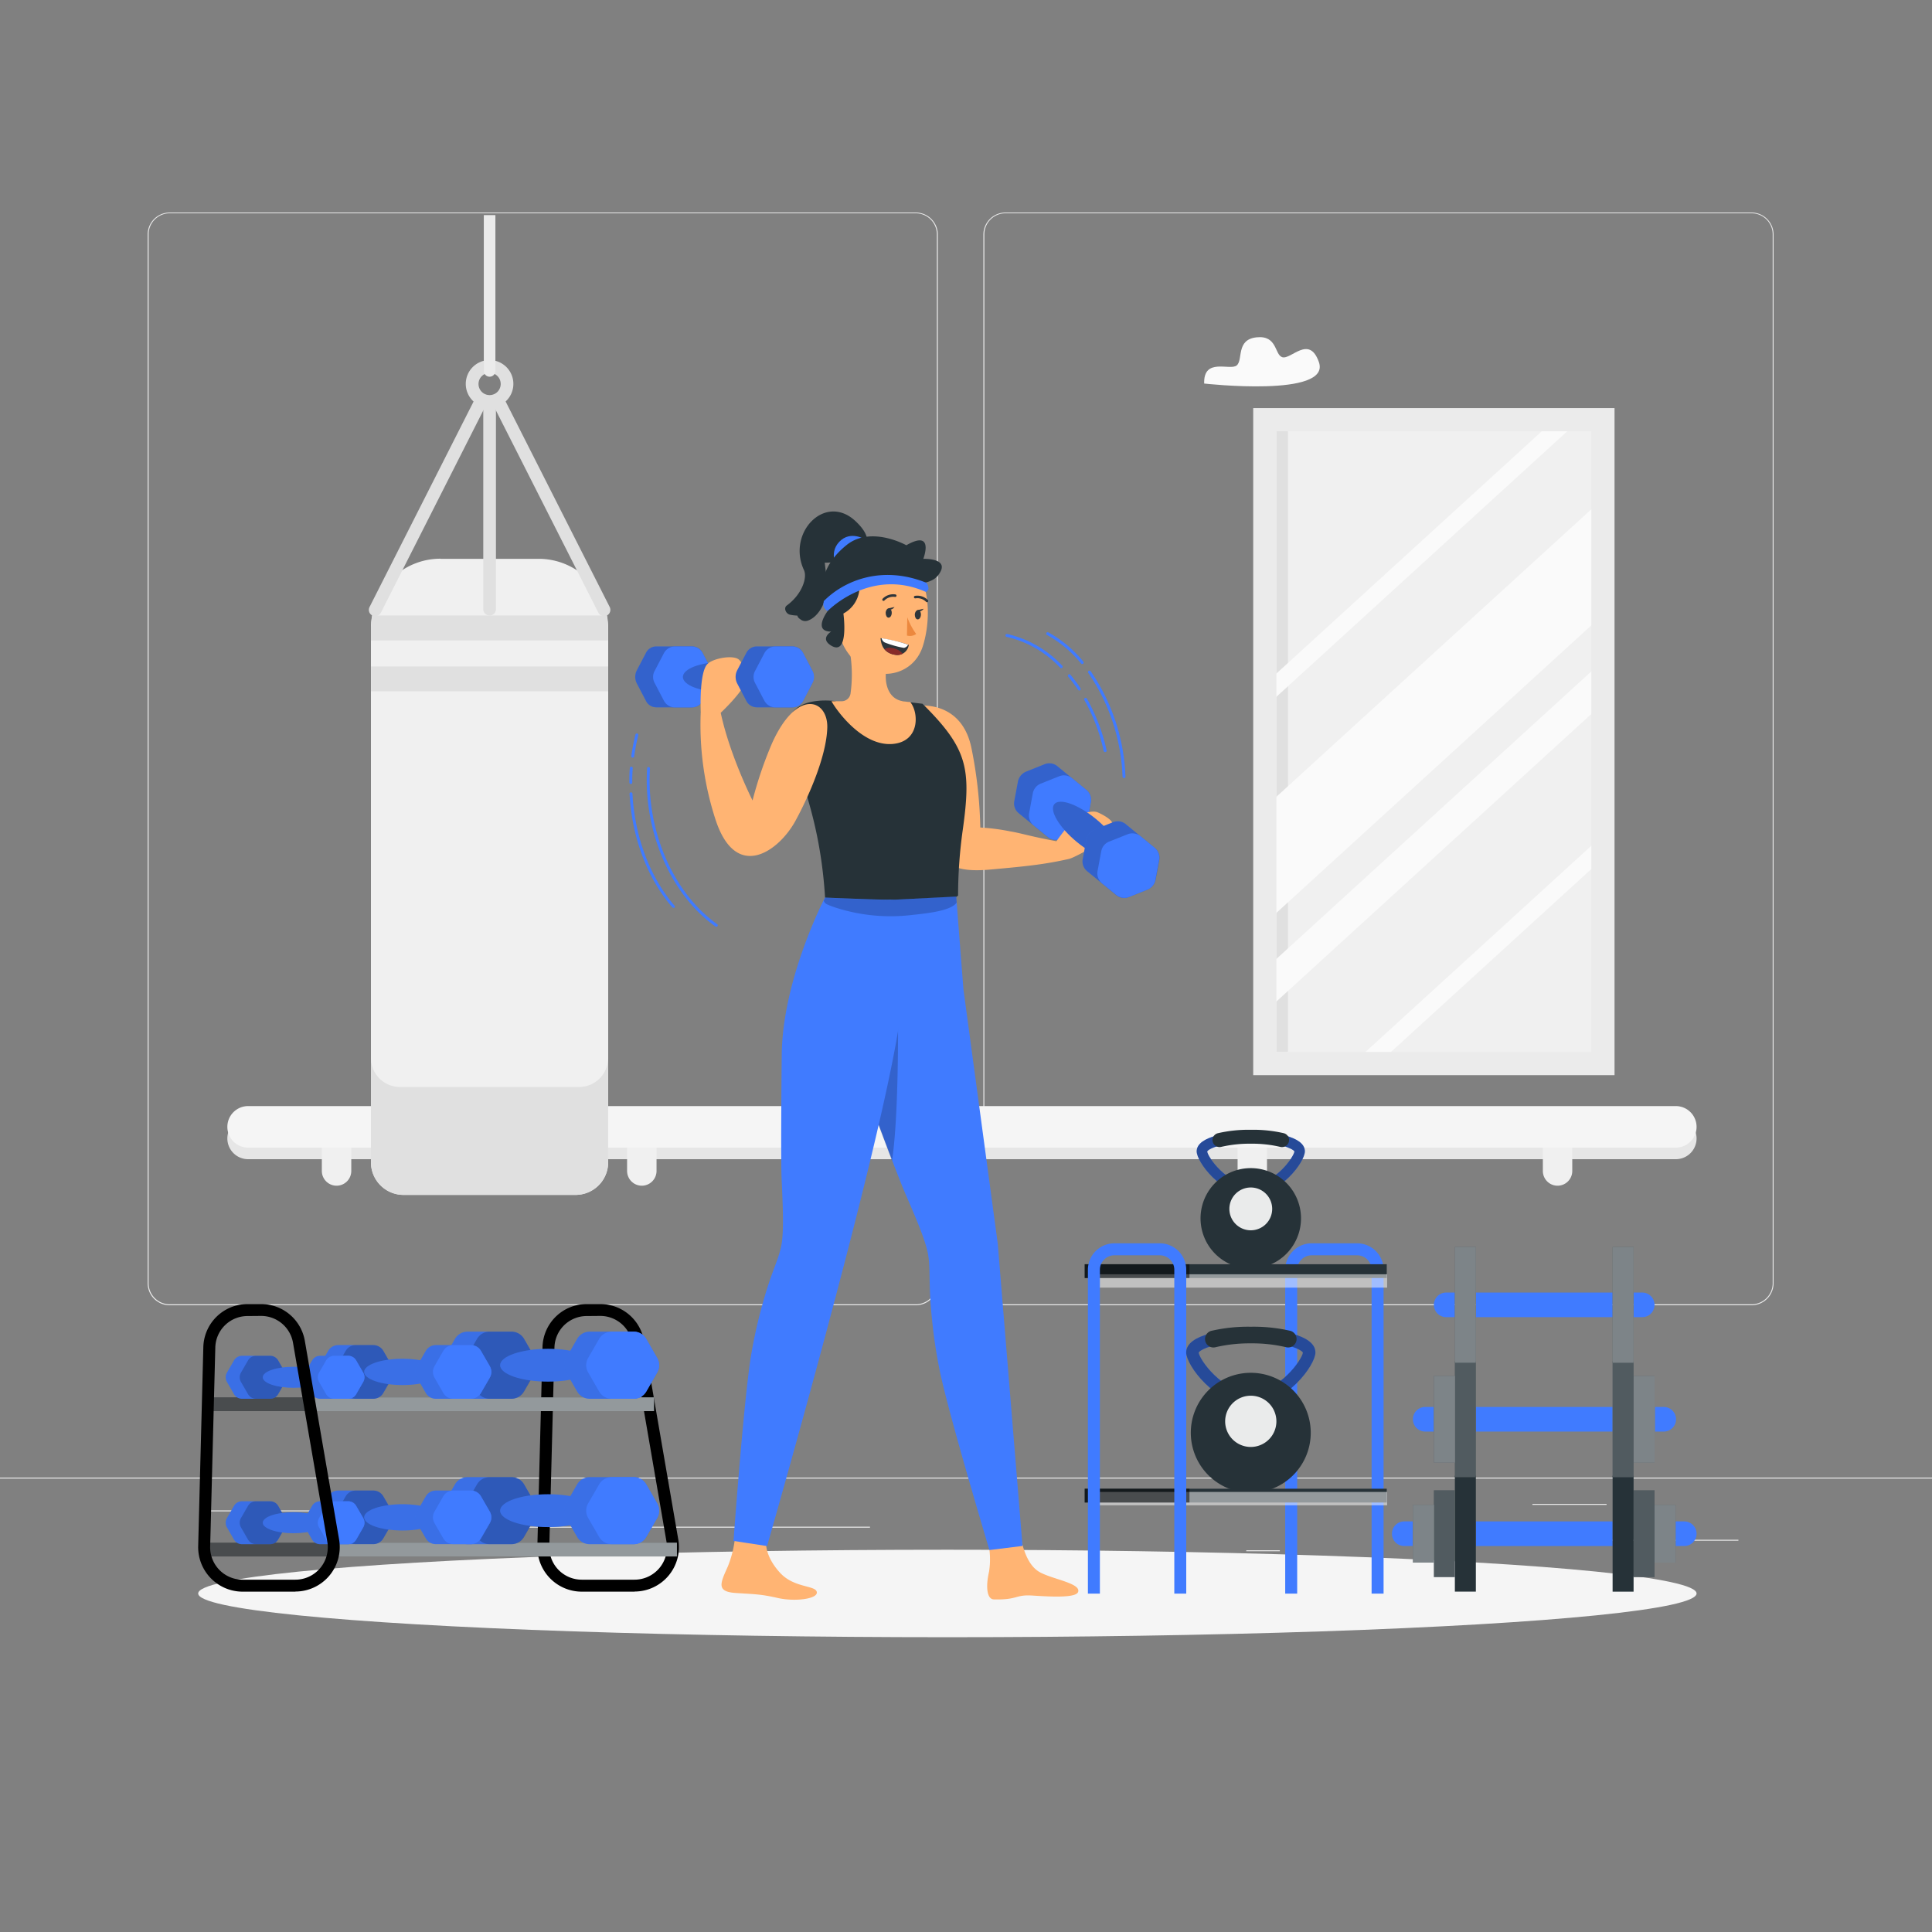 <svg xmlns="http://www.w3.org/2000/svg" viewBox="0 0 500 500"><rect x="0" y="0" width="500" height="500" fill="#808080" stroke="none"/><g id="freepik--background-complete--inject-72"><rect x="416.78" y="398.49" width="33.12" height="0.25" style="fill:#ebebeb"></rect><rect x="322.53" y="401.21" width="8.69" height="0.25" style="fill:#ebebeb"></rect><rect x="396.59" y="389.21" width="19.19" height="0.25" style="fill:#ebebeb"></rect><rect x="52.46" y="390.89" width="43.19" height="0.25" style="fill:#ebebeb"></rect><rect x="104.56" y="390.89" width="6.33" height="0.25" style="fill:#ebebeb"></rect><rect x="131.47" y="395.11" width="93.68" height="0.25" style="fill:#ebebeb"></rect><path d="M237,337.8H43.92a5.71,5.71,0,0,1-5.71-5.71V60.66A5.71,5.71,0,0,1,43.92,55H237a5.71,5.71,0,0,1,5.71,5.71V332.09A5.71,5.71,0,0,1,237,337.8ZM43.92,55.2a5.47,5.47,0,0,0-5.46,5.46V332.09a5.47,5.47,0,0,0,5.46,5.46H237a5.47,5.47,0,0,0,5.46-5.46V60.66A5.47,5.47,0,0,0,237,55.2Z" style="fill:#ebebeb"></path><path d="M453.31,337.8H260.21a5.72,5.72,0,0,1-5.71-5.71V60.66A5.72,5.72,0,0,1,260.21,55h193.1A5.71,5.71,0,0,1,459,60.66V332.09A5.71,5.71,0,0,1,453.31,337.8ZM260.21,55.2a5.47,5.47,0,0,0-5.46,5.46V332.09a5.47,5.47,0,0,0,5.46,5.46h193.1a5.47,5.47,0,0,0,5.46-5.46V60.66a5.47,5.47,0,0,0-5.46-5.46Z" style="fill:#ebebeb"></path><rect y="382.4" width="500" height="0.25" style="fill:#ebebeb"></rect><path d="M311.64,99.26s33,3.72,29.68-5.58c-2.53-7.15-7.23-.48-9.5-1.25-2-.68-1.21-5.7-6.62-5.13s-3.42,5.87-5.15,7.28S311.43,92.43,311.64,99.26Z" style="fill:#fafafa"></path><path d="M433.69,300H64.22a5.37,5.37,0,0,1-5.38-5.37h0a5.38,5.38,0,0,1,5.38-5.38H433.69a5.38,5.38,0,0,1,5.38,5.38h0A5.37,5.37,0,0,1,433.69,300Z" style="fill:#e6e6e6"></path><path d="M87.1,306.86h0a3.82,3.82,0,0,1-3.81-3.81V293.2h7.62v9.85A3.81,3.81,0,0,1,87.1,306.86Z" style="fill:#f0f0f0"></path><path d="M166.1,306.86h0a3.82,3.82,0,0,1-3.81-3.81V293.2h7.62v9.85A3.82,3.82,0,0,1,166.1,306.86Z" style="fill:#f0f0f0"></path><path d="M241.29,293.2h7.62a0,0,0,0,1,0,0V303a3.81,3.81,0,0,1-3.81,3.81h0a3.81,3.81,0,0,1-3.81-3.81V293.2A0,0,0,0,1,241.29,293.2Z" style="fill:#f0f0f0"></path><path d="M324.1,306.86h0a3.81,3.81,0,0,1-3.81-3.81V293.2h7.61v9.85A3.81,3.81,0,0,1,324.1,306.86Z" style="fill:#f0f0f0"></path><path d="M403.09,306.86h0a3.81,3.81,0,0,1-3.8-3.81V293.2h7.61v9.85A3.81,3.81,0,0,1,403.09,306.86Z" style="fill:#f0f0f0"></path><path d="M433.69,297H64.22a5.37,5.37,0,0,1-5.38-5.37h0a5.38,5.38,0,0,1,5.38-5.38H433.69a5.38,5.38,0,0,1,5.38,5.38h0A5.37,5.37,0,0,1,433.69,297Z" style="fill:#f5f5f5"></path><rect x="327.33" y="108.61" width="87.51" height="166.64" style="fill:#f0f0f0"></rect><rect x="330.33" y="111.61" width="3" height="160.64" style="fill:#e0e0e0"></rect><polygon points="414.84 159.1 414.84 129.06 327.33 208.94 327.33 238.99 414.84 159.1" style="fill:#fafafa"></polygon><polygon points="327.33 183.07 408.89 108.61 402.3 108.61 327.33 177.05 327.33 183.07" style="fill:#fafafa"></polygon><polygon points="414.84 222.16 414.84 216.14 350.09 275.25 356.69 275.25 414.84 222.16" style="fill:#fafafa"></polygon><polygon points="414.84 182.04 414.84 171.02 327.33 250.91 327.33 261.93 414.84 182.04" style="fill:#fafafa"></polygon><path d="M417.84,278.25H324.33V105.61h93.51Zm-87.51-6h81.51V111.61H330.33Z" style="fill:#ebebeb"></path><path d="M114,144.62h25.4a18,18,0,0,1,18,18V300.8a8.44,8.44,0,0,1-8.44,8.44H104.48A8.44,8.44,0,0,1,96,300.8V162.59a18,18,0,0,1,18-18Z" style="fill:#f0f0f0"></path><path d="M104.48,309.24h44.46a8.44,8.44,0,0,0,8.44-8.44v-27a7.5,7.5,0,0,1-7.5,7.51H103.55A7.51,7.51,0,0,1,96,273.83v27A8.44,8.44,0,0,0,104.48,309.24Z" style="fill:#e0e0e0"></path><rect x="96.04" y="172.48" width="61.34" height="6.43" style="fill:#e0e0e0"></rect><path d="M96,162.59v3.14h61.34v-3.14a17.92,17.92,0,0,0-.32-3.3H96.36A17.92,17.92,0,0,0,96,162.59Z" style="fill:#e0e0e0"></path><path d="M126.71,105.51a6.16,6.16,0,1,1,6.15-6.16A6.16,6.16,0,0,1,126.71,105.51Zm0-9a2.87,2.87,0,1,0,2.87,2.86A2.86,2.86,0,0,0,126.71,96.49Z" style="fill:#e0e0e0"></path><path d="M126.71,159.29h0a1.63,1.63,0,0,1-1.64-1.64V103.86h3.28v53.79A1.63,1.63,0,0,1,126.71,159.29Z" style="fill:#e0e0e0"></path><path d="M154.86,158.57,127.27,104.1l2.93-1.49,27.59,54.48a1.64,1.64,0,0,1-.73,2.2h0A1.63,1.63,0,0,1,154.86,158.57Z" style="fill:#e0e0e0"></path><path d="M96.36,159.29h0a1.63,1.63,0,0,1-.72-2.2l27.58-54.47,2.93,1.48L98.57,158.57A1.64,1.64,0,0,1,96.36,159.29Z" style="fill:#e0e0e0"></path><path d="M126.71,97.49h0a1.5,1.5,0,0,1-1.5-1.5V55.67h3V96A1.5,1.5,0,0,1,126.71,97.49Z" style="fill:#ebebeb"></path></g><g id="freepik--Shadow--inject-72"><ellipse id="freepik--path--inject-72" cx="245.18" cy="412.39" rx="193.89" ry="11.32" style="fill:#f5f5f5"></ellipse></g><g id="freepik--dumbbells-3--inject-72"><path d="M365.66,400.11h-2.25a3.18,3.18,0,0,1-3.18-3.19h0a3.18,3.18,0,0,1,3.18-3.18h2.25Z" style="fill:#407BFF"></path><rect x="381.95" y="393.74" width="35.4" height="6.37" style="fill:#407BFF"></rect><path d="M433.64,393.74h2.24a3.18,3.18,0,0,1,3.19,3.18h0a3.19,3.19,0,0,1-3.19,3.19h-2.24Z" style="fill:#407BFF"></path><rect x="371.09" y="385.68" width="5.43" height="22.47" style="fill:#263238"></rect><rect x="365.66" y="389.44" width="5.43" height="14.96" style="fill:#263238"></rect><rect x="376.52" y="381.92" width="5.43" height="29.99" style="fill:#263238"></rect><rect x="422.78" y="385.68" width="5.43" height="22.47" transform="translate(850.98 793.84) rotate(180)" style="fill:#263238"></rect><rect x="371.09" y="385.68" width="5.43" height="22.47" style="fill:#fff;opacity:0.2"></rect><rect x="422.78" y="385.68" width="5.43" height="22.47" transform="translate(850.98 793.84) rotate(180)" style="fill:#fff;opacity:0.2"></rect><rect x="428.21" y="389.44" width="5.43" height="14.96" transform="translate(861.84 793.84) rotate(180)" style="fill:#263238"></rect><rect x="365.66" y="389.44" width="5.43" height="14.96" style="fill:#fff;opacity:0.4"></rect><rect x="428.21" y="389.44" width="5.43" height="14.96" transform="translate(861.84 793.84) rotate(180)" style="fill:#fff;opacity:0.4"></rect><rect x="417.35" y="381.92" width="5.43" height="29.99" transform="translate(840.12 793.84) rotate(180)" style="fill:#263238"></rect><path d="M371.09,370.49h-2.25a3.18,3.18,0,0,1-3.18-3.18h0a3.18,3.18,0,0,1,3.18-3.19h2.25Z" style="fill:#407BFF"></path><rect x="381.95" y="364.12" width="35.4" height="6.37" style="fill:#407BFF"></rect><path d="M428.33,364.12h2.24a3.19,3.19,0,0,1,3.19,3.19h0a3.18,3.18,0,0,1-3.19,3.18h-2.24Z" style="fill:#407BFF"></path><rect x="371.09" y="356.07" width="5.43" height="22.47" style="fill:#263238"></rect><rect x="376.52" y="352.31" width="5.43" height="29.99" style="fill:#263238"></rect><rect x="422.78" y="356.07" width="5.43" height="22.47" transform="translate(850.98 734.62) rotate(180)" style="fill:#263238"></rect><rect x="371.09" y="356.07" width="5.43" height="22.47" style="fill:#fff;opacity:0.4"></rect><rect x="422.78" y="356.07" width="5.43" height="22.47" transform="translate(850.98 734.62) rotate(180)" style="fill:#fff;opacity:0.4"></rect><rect x="417.35" y="352.31" width="5.43" height="29.99" transform="translate(840.12 734.62) rotate(180)" style="fill:#263238"></rect><rect x="376.52" y="352.31" width="5.43" height="29.99" style="fill:#fff;opacity:0.2"></rect><rect x="417.35" y="352.31" width="5.43" height="29.99" transform="translate(840.12 734.62) rotate(180)" style="fill:#fff;opacity:0.2"></rect><path d="M376.52,340.88h-2.25a3.18,3.18,0,0,1-3.18-3.18h0a3.18,3.18,0,0,1,3.18-3.19h2.25Z" style="fill:#407BFF"></path><rect x="381.95" y="334.51" width="35.4" height="6.37" style="fill:#407BFF"></rect><path d="M422.78,334.51H425a3.19,3.19,0,0,1,3.19,3.19h0a3.18,3.18,0,0,1-3.19,3.18h-2.24Z" style="fill:#407BFF"></path><rect x="376.52" y="322.7" width="5.43" height="29.99" style="fill:#263238"></rect><rect x="417.35" y="322.7" width="5.43" height="29.99" transform="translate(840.12 675.4) rotate(180)" style="fill:#263238"></rect><rect x="376.52" y="322.7" width="5.43" height="29.99" style="fill:#fff;opacity:0.4"></rect><rect x="417.35" y="322.7" width="5.43" height="29.99" transform="translate(840.12 675.4) rotate(180)" style="fill:#fff;opacity:0.4"></rect></g><g id="freepik--dumbbells-2--inject-72"><path d="M323.7,309.28c-7.69,0-14-8.55-14-11.32,0-4,8.79-5.12,14-5.12s14,1.08,14,5.12C337.69,300.73,331.4,309.28,323.7,309.28ZM312.42,298c.14,1.45,5.11,8.58,11.28,8.58S334.83,299.45,335,298c-.34-.71-4.09-2.43-11.28-2.43S312.76,297.27,312.42,298Z" style="fill:#407BFF"></path><g style="opacity:0.4"><path d="M323.7,309.28c-7.69,0-14-8.55-14-11.32,0-4,8.79-5.12,14-5.12s14,1.08,14,5.12C337.69,300.73,331.4,309.28,323.7,309.28ZM312.42,298c.14,1.45,5.11,8.58,11.28,8.58S334.83,299.45,335,298c-.34-.71-4.09-2.43-11.28-2.43S312.76,297.27,312.42,298Z"></path></g><path d="M323.7,292.39a35,35,0,0,0-8.54.89,1.82,1.82,0,0,0-1.31,2.19h0a1.82,1.82,0,0,0,2.21,1.34,32.26,32.26,0,0,1,7.64-.82,31.69,31.69,0,0,1,7.65.83,1.83,1.83,0,0,0,2.23-1.46h0a1.82,1.82,0,0,0-1.34-2.09A34.92,34.92,0,0,0,323.7,292.39Z" style="fill:#263238"></path><path d="M319.61,327.65h8.18a13,13,0,1,0-8.18,0Z" style="fill:#263238"></path><path d="M329.24,312.86a5.54,5.54,0,1,1-5.54-5.54A5.54,5.54,0,0,1,329.24,312.86Z" style="fill:#fff;opacity:0.9"></path><path d="M351.23,321.77H339.45a6.85,6.85,0,0,0-6.84,6.84v83.82h3.1V328.61a3.75,3.75,0,0,1,3.74-3.74h11.78a3.75,3.75,0,0,1,3.74,3.74v83.82h3.1V328.61A6.85,6.85,0,0,0,351.23,321.77Z" style="fill:#407BFF"></path><rect x="280.72" y="327.18" width="78.17" height="3.57" style="fill:#263238"></rect><rect x="283.21" y="329.78" width="75.78" height="3.46" style="fill:#fff;opacity:0.5"></rect><rect x="280.72" y="327.18" width="27.11" height="3.57" style="opacity:0.5"></rect><rect x="280.72" y="385.28" width="78.17" height="3.57" style="fill:#263238"></rect><rect x="283.21" y="386.11" width="75.78" height="3.46" style="fill:#fff;opacity:0.5"></rect><rect x="280.72" y="385.28" width="27.11" height="3.57" style="opacity:0.5"></rect><path d="M300.17,321.77H288.39a6.85,6.85,0,0,0-6.84,6.84v83.82h3.1V328.61a3.75,3.75,0,0,1,3.74-3.74h11.78a3.75,3.75,0,0,1,3.74,3.74v83.82H307V328.61A6.85,6.85,0,0,0,300.17,321.77Z" style="fill:#407BFF"></path><path d="M323.7,363.56c-9.2,0-16.72-10.23-16.72-13.54,0-4.83,10.51-6.12,16.72-6.12s16.73,1.29,16.73,6.12C340.43,353.33,332.9,363.56,323.7,363.56Zm-13.48-13.51c.16,1.74,6.1,10.27,13.48,10.27s13.31-8.51,13.49-10.27c-.41-.85-4.89-2.91-13.49-2.91S310.62,349.2,310.22,350.05Z" style="fill:#407BFF"></path><g style="opacity:0.4"><path d="M323.7,363.56c-9.2,0-16.72-10.23-16.72-13.54,0-4.83,10.51-6.12,16.72-6.12s16.73,1.29,16.73,6.12C340.43,353.33,332.9,363.56,323.7,363.56Zm-13.48-13.51c.16,1.74,6.1,10.27,13.48,10.27s13.31-8.51,13.49-10.27c-.41-.85-4.89-2.91-13.49-2.91S310.62,349.2,310.22,350.05Z"></path></g><path d="M323.7,343.36a42.16,42.16,0,0,0-10.21,1.06,2.19,2.19,0,0,0-1.57,2.63h0a2.17,2.17,0,0,0,2.64,1.61,38.53,38.53,0,0,1,9.14-1,38,38,0,0,1,9.15,1,2.19,2.19,0,0,0,2.67-1.74h0a2.2,2.2,0,0,0-1.61-2.51A42.16,42.16,0,0,0,323.7,343.36Z" style="fill:#263238"></path><path d="M318.81,385.53h9.78a15.52,15.52,0,1,0-9.78,0Z" style="fill:#263238"></path><path d="M330.33,367.84a6.63,6.63,0,1,1-6.63-6.63A6.63,6.63,0,0,1,330.33,367.84Z" style="fill:#fff;opacity:0.9"></path></g><g id="freepik--dumbbells-1--inject-72"><path d="M164.21,411.92H150.56a11.51,11.51,0,0,1-11.49-11.79l1.33-51.44a11.43,11.43,0,0,1,11.49-11.2h3.45A11.47,11.47,0,0,1,166.67,347l8.87,51.44a11.5,11.5,0,0,1-11.33,13.45Zm-12.32-71.33a8.35,8.35,0,0,0-8.4,8.18l-1.33,51.44a8.4,8.4,0,0,0,8.4,8.61h13.65a8.4,8.4,0,0,0,8.28-9.82l-8.87-51.44a8.38,8.38,0,0,0-8.28-7Z"></path><rect x="53.68" y="361.63" width="115.58" height="3.57" style="fill:#263238"></rect><rect x="53.68" y="361.63" width="115.58" height="3.57" style="fill:#fff;opacity:0.5"></rect><rect x="53.68" y="361.63" width="27.11" height="3.57" style="opacity:0.5"></rect><rect x="53.68" y="399.24" width="121.51" height="3.57" style="fill:#263238"></rect><rect x="53.68" y="399.24" width="121.51" height="3.57" style="fill:#fff;opacity:0.5"></rect><rect x="53.68" y="399.24" width="32.7" height="3.57" style="opacity:0.5"></rect><path d="M138.48,351.44l-2.84-4.93a3.76,3.76,0,0,0-3.25-1.88H121a3.76,3.76,0,0,0-3.26,1.88l-2.84,4.93a3.75,3.75,0,0,0,0,3.75l2.84,4.93A3.76,3.76,0,0,0,121,362h11.35a3.76,3.76,0,0,0,3.25-1.88l2.84-4.93A3.75,3.75,0,0,0,138.48,351.44Z" style="fill:#407BFF"></path><path d="M138.48,351.44l-2.84-4.93a3.76,3.76,0,0,0-3.25-1.88H121a3.76,3.76,0,0,0-3.26,1.88l-2.84,4.93a3.75,3.75,0,0,0,0,3.75l2.84,4.93A3.76,3.76,0,0,0,121,362h11.35a3.76,3.76,0,0,0,3.25-1.88l2.84-4.93A3.75,3.75,0,0,0,138.48,351.44Z" style="opacity:0.1"></path><path d="M132.39,344.63H126.7a3.76,3.76,0,0,0-3.25,1.88l-2.84,4.93a3.7,3.7,0,0,0,0,3.75l2.84,4.93A3.76,3.76,0,0,0,126.7,362h5.69a3.76,3.76,0,0,0,3.25-1.88l2.84-4.93a3.75,3.75,0,0,0,0-3.75l-2.84-4.93A3.76,3.76,0,0,0,132.39,344.63Z" style="opacity:0.2"></path><path d="M154.25,353.32c0,2.34-5.56,4.24-12.41,4.24s-12.41-1.9-12.41-4.24,5.56-4.25,12.41-4.25S154.25,351,154.25,353.32Z" style="fill:#407BFF"></path><path d="M154.25,353.32c0,2.34-5.56,4.24-12.41,4.24s-12.41-1.9-12.41-4.24,5.56-4.25,12.41-4.25S154.25,351,154.25,353.32Z" style="opacity:0.1"></path><path d="M170.06,351.44l-2.84-4.93a3.76,3.76,0,0,0-3.25-1.88H152.61a3.76,3.76,0,0,0-3.25,1.88l-2.84,4.93a3.75,3.75,0,0,0,0,3.75l2.84,4.93a3.76,3.76,0,0,0,3.25,1.88H164a3.76,3.76,0,0,0,3.25-1.88l2.84-4.93A3.75,3.75,0,0,0,170.06,351.44Z" style="fill:#407BFF"></path><path d="M170.06,351.44l-2.84-4.93a3.76,3.76,0,0,0-3.25-1.88H152.61a3.76,3.76,0,0,0-3.25,1.88l-2.84,4.93a3.75,3.75,0,0,0,0,3.75l2.84,4.93a3.76,3.76,0,0,0,3.25,1.88H164a3.76,3.76,0,0,0,3.25-1.88l2.84-4.93A3.75,3.75,0,0,0,170.06,351.44Z" style="opacity:0.1"></path><path d="M164,344.63h-5.69a3.76,3.76,0,0,0-3.25,1.88l-2.85,4.93a3.75,3.75,0,0,0,0,3.75l2.85,4.93a3.76,3.76,0,0,0,3.25,1.88H164a3.76,3.76,0,0,0,3.25-1.88l2.84-4.93a3.75,3.75,0,0,0,0-3.75l-2.84-4.93A3.76,3.76,0,0,0,164,344.63Z" style="fill:#407BFF"></path><path d="M101.49,353.55l-2.28-3.94a3,3,0,0,0-2.6-1.5H87.53a3,3,0,0,0-2.61,1.5l-2.27,3.94a3,3,0,0,0,0,3l2.27,3.94A3,3,0,0,0,87.53,362h9.08a3,3,0,0,0,2.6-1.51l2.28-3.94A3,3,0,0,0,101.49,353.55Z" style="fill:#407BFF"></path><path d="M101.49,353.55l-2.28-3.94a3,3,0,0,0-2.6-1.5H87.53a3,3,0,0,0-2.61,1.5l-2.27,3.94a3,3,0,0,0,0,3l2.27,3.94A3,3,0,0,0,87.53,362h9.08a3,3,0,0,0,2.6-1.51l2.28-3.94A3,3,0,0,0,101.49,353.55Z" style="opacity:0.1"></path><path d="M96.61,348.11H92.06a3,3,0,0,0-2.6,1.5l-2.28,3.94a3,3,0,0,0,0,3l2.28,3.94a3,3,0,0,0,2.6,1.51h4.55a3,3,0,0,0,2.6-1.51l2.28-3.94a3,3,0,0,0,0-3l-2.28-3.94A3,3,0,0,0,96.61,348.11Z" style="opacity:0.2"></path><ellipse cx="104.17" cy="355.05" rx="9.93" ry="3.4" style="fill:#407BFF"></ellipse><ellipse cx="104.17" cy="355.05" rx="9.93" ry="3.4" style="opacity:0.1"></ellipse><path d="M126.75,353.55l-2.28-3.94a3,3,0,0,0-2.6-1.5h-9.08a3,3,0,0,0-2.6,1.5l-2.28,3.94a3,3,0,0,0,0,3l2.28,3.94a3,3,0,0,0,2.6,1.51h9.08a3,3,0,0,0,2.6-1.51l2.28-3.94A3,3,0,0,0,126.75,353.55Z" style="fill:#407BFF"></path><path d="M126.75,353.55l-2.28-3.94a3,3,0,0,0-2.6-1.5h-9.08a3,3,0,0,0-2.6,1.5l-2.28,3.94a3,3,0,0,0,0,3l2.28,3.94a3,3,0,0,0,2.6,1.51h9.08a3,3,0,0,0,2.6-1.51l2.28-3.94A3,3,0,0,0,126.75,353.55Z" style="opacity:0.1"></path><path d="M121.87,348.11h-4.55a3,3,0,0,0-2.6,1.5l-2.27,3.94a3,3,0,0,0,0,3l2.27,3.94a3,3,0,0,0,2.6,1.51h4.55a3,3,0,0,0,2.6-1.51l2.28-3.94a3,3,0,0,0,0-3l-2.28-3.94A3,3,0,0,0,121.87,348.11Z" style="fill:#407BFF"></path><path d="M73.8,355.24,72,352.09a2.39,2.39,0,0,0-2.08-1.21H62.64a2.41,2.41,0,0,0-2.09,1.21l-1.82,3.15a2.39,2.39,0,0,0,0,2.4l1.82,3.15A2.41,2.41,0,0,0,62.64,362H69.9A2.39,2.39,0,0,0,72,360.79l1.82-3.15A2.39,2.39,0,0,0,73.8,355.24Z" style="fill:#407BFF"></path><path d="M73.8,355.24,72,352.09a2.39,2.39,0,0,0-2.08-1.21H62.64a2.41,2.41,0,0,0-2.09,1.21l-1.82,3.15a2.39,2.39,0,0,0,0,2.4l1.82,3.15A2.41,2.41,0,0,0,62.64,362H69.9A2.39,2.39,0,0,0,72,360.79l1.82-3.15A2.39,2.39,0,0,0,73.8,355.24Z" style="opacity:0.1"></path><path d="M69.9,350.88H66.26a2.39,2.39,0,0,0-2.08,1.21l-1.82,3.15a2.39,2.39,0,0,0,0,2.4l1.82,3.15A2.39,2.39,0,0,0,66.26,362H69.9A2.39,2.39,0,0,0,72,360.79l1.82-3.15a2.39,2.39,0,0,0,0-2.4L72,352.09A2.39,2.39,0,0,0,69.9,350.88Z" style="opacity:0.2"></path><path d="M83.89,356.44c0,1.5-3.56,2.72-7.94,2.72S68,357.94,68,356.44s3.55-2.72,7.94-2.72S83.89,354.94,83.89,356.44Z" style="fill:#407BFF"></path><path d="M83.89,356.44c0,1.5-3.56,2.72-7.94,2.72S68,357.94,68,356.44s3.55-2.72,7.94-2.72S83.89,354.94,83.89,356.44Z" style="opacity:0.1"></path><path d="M94,355.24l-1.82-3.15a2.39,2.39,0,0,0-2.08-1.21H82.85a2.41,2.41,0,0,0-2.09,1.21l-1.82,3.15a2.39,2.39,0,0,0,0,2.4l1.82,3.15A2.41,2.41,0,0,0,82.85,362h7.26a2.39,2.39,0,0,0,2.08-1.21L94,357.64A2.39,2.39,0,0,0,94,355.24Z" style="fill:#407BFF"></path><path d="M94,355.24l-1.82-3.15a2.39,2.39,0,0,0-2.08-1.21H82.85a2.41,2.41,0,0,0-2.09,1.21l-1.82,3.15a2.39,2.39,0,0,0,0,2.4l1.82,3.15A2.41,2.41,0,0,0,82.85,362h7.26a2.39,2.39,0,0,0,2.08-1.21L94,357.64A2.39,2.39,0,0,0,94,355.24Z" style="opacity:0.1"></path><path d="M90.11,350.88H86.47a2.39,2.39,0,0,0-2.08,1.21l-1.82,3.15a2.39,2.39,0,0,0,0,2.4l1.82,3.15A2.39,2.39,0,0,0,86.47,362h3.64a2.39,2.39,0,0,0,2.08-1.21L94,357.64a2.39,2.39,0,0,0,0-2.4l-1.82-3.15A2.39,2.39,0,0,0,90.11,350.88Z" style="fill:#407BFF"></path><path d="M138.48,389.08l-2.84-4.93a3.75,3.75,0,0,0-3.25-1.87H121a3.75,3.75,0,0,0-3.26,1.87l-2.84,4.93a3.77,3.77,0,0,0,0,3.76l2.84,4.92a3.76,3.76,0,0,0,3.26,1.88h11.35a3.76,3.76,0,0,0,3.25-1.88l2.84-4.92A3.77,3.77,0,0,0,138.48,389.08Z" style="fill:#407BFF"></path><path d="M138.48,389.08l-2.84-4.93a3.75,3.75,0,0,0-3.25-1.87H121a3.75,3.75,0,0,0-3.26,1.87l-2.84,4.93a3.77,3.77,0,0,0,0,3.76l2.84,4.92a3.76,3.76,0,0,0,3.26,1.88h11.35a3.76,3.76,0,0,0,3.25-1.88l2.84-4.92A3.77,3.77,0,0,0,138.48,389.08Z" style="opacity:0.1"></path><path d="M132.39,382.28H126.7a3.75,3.75,0,0,0-3.25,1.87l-2.84,4.93a3.72,3.72,0,0,0,0,3.76l2.84,4.92a3.76,3.76,0,0,0,3.25,1.88h5.69a3.76,3.76,0,0,0,3.25-1.88l2.84-4.92a3.77,3.77,0,0,0,0-3.76l-2.84-4.93A3.75,3.75,0,0,0,132.39,382.28Z" style="opacity:0.2"></path><ellipse cx="141.84" cy="390.96" rx="12.41" ry="4.25" style="fill:#407BFF"></ellipse><ellipse cx="141.84" cy="390.96" rx="12.41" ry="4.25" style="opacity:0.1"></ellipse><path d="M170.06,389.08l-2.84-4.93a3.75,3.75,0,0,0-3.25-1.87H152.61a3.75,3.75,0,0,0-3.25,1.87l-2.84,4.93a3.77,3.77,0,0,0,0,3.76l2.84,4.92a3.76,3.76,0,0,0,3.25,1.88H164a3.76,3.76,0,0,0,3.25-1.88l2.84-4.92A3.77,3.77,0,0,0,170.06,389.08Z" style="fill:#407BFF"></path><path d="M170.06,389.08l-2.84-4.93a3.75,3.75,0,0,0-3.25-1.87H152.61a3.75,3.75,0,0,0-3.25,1.87l-2.84,4.93a3.77,3.77,0,0,0,0,3.76l2.84,4.92a3.76,3.76,0,0,0,3.25,1.88H164a3.76,3.76,0,0,0,3.25-1.88l2.84-4.92A3.77,3.77,0,0,0,170.06,389.08Z" style="opacity:0.1"></path><path d="M164,382.28h-5.69a3.75,3.75,0,0,0-3.25,1.87l-2.85,4.93a3.77,3.77,0,0,0,0,3.76l2.85,4.92a3.76,3.76,0,0,0,3.25,1.88H164a3.76,3.76,0,0,0,3.25-1.88l2.84-4.92a3.77,3.77,0,0,0,0-3.76l-2.84-4.93A3.75,3.75,0,0,0,164,382.28Z" style="fill:#407BFF"></path><path d="M101.49,391.19l-2.28-3.94a3,3,0,0,0-2.6-1.5H87.53a3,3,0,0,0-2.61,1.5l-2.27,3.94a3,3,0,0,0,0,3l2.27,3.93a3,3,0,0,0,2.61,1.51h9.08a3,3,0,0,0,2.6-1.51l2.28-3.93A3,3,0,0,0,101.49,391.19Z" style="fill:#407BFF"></path><path d="M101.49,391.19l-2.28-3.94a3,3,0,0,0-2.6-1.5H87.53a3,3,0,0,0-2.61,1.5l-2.27,3.94a3,3,0,0,0,0,3l2.27,3.93a3,3,0,0,0,2.61,1.51h9.08a3,3,0,0,0,2.6-1.51l2.28-3.93A3,3,0,0,0,101.49,391.19Z" style="opacity:0.1"></path><path d="M96.61,385.75H92.06a3,3,0,0,0-2.6,1.5l-2.28,3.94a3,3,0,0,0,0,3l2.28,3.93a3,3,0,0,0,2.6,1.51h4.55a3,3,0,0,0,2.6-1.51l2.28-3.93a3,3,0,0,0,0-3l-2.28-3.94A3,3,0,0,0,96.61,385.75Z" style="opacity:0.2"></path><path d="M114.1,392.69c0,1.88-4.45,3.4-9.93,3.4s-9.93-1.52-9.93-3.4,4.45-3.4,9.93-3.4S114.1,390.82,114.1,392.69Z" style="fill:#407BFF"></path><path d="M114.1,392.69c0,1.88-4.45,3.4-9.93,3.4s-9.93-1.52-9.93-3.4,4.45-3.4,9.93-3.4S114.1,390.82,114.1,392.69Z" style="opacity:0.1"></path><path d="M126.75,391.19l-2.28-3.94a3,3,0,0,0-2.6-1.5h-9.08a3,3,0,0,0-2.6,1.5l-2.28,3.94a3,3,0,0,0,0,3l2.28,3.93a3,3,0,0,0,2.6,1.51h9.08a3,3,0,0,0,2.6-1.51l2.28-3.93A3,3,0,0,0,126.75,391.19Z" style="fill:#407BFF"></path><path d="M126.75,391.19l-2.28-3.94a3,3,0,0,0-2.6-1.5h-9.08a3,3,0,0,0-2.6,1.5l-2.28,3.94a3,3,0,0,0,0,3l2.28,3.93a3,3,0,0,0,2.6,1.51h9.08a3,3,0,0,0,2.6-1.51l2.28-3.93A3,3,0,0,0,126.75,391.19Z" style="opacity:0.1"></path><path d="M121.87,385.75h-4.55a3,3,0,0,0-2.6,1.5l-2.27,3.94a3,3,0,0,0,0,3l2.27,3.93a3,3,0,0,0,2.6,1.51h4.55a3,3,0,0,0,2.6-1.51l2.28-3.93a3,3,0,0,0,0-3l-2.28-3.94A3,3,0,0,0,121.87,385.75Z" style="fill:#407BFF"></path><path d="M73.8,392.88,72,389.73a2.39,2.39,0,0,0-2.08-1.2H62.64a2.4,2.4,0,0,0-2.09,1.2l-1.82,3.15a2.39,2.39,0,0,0,0,2.4l1.82,3.16a2.42,2.42,0,0,0,2.09,1.2H69.9a2.41,2.41,0,0,0,2.08-1.2l1.82-3.16A2.39,2.39,0,0,0,73.8,392.88Z" style="fill:#407BFF"></path><path d="M73.8,392.88,72,389.73a2.39,2.39,0,0,0-2.08-1.2H62.64a2.4,2.4,0,0,0-2.09,1.2l-1.82,3.15a2.39,2.39,0,0,0,0,2.4l1.82,3.16a2.42,2.42,0,0,0,2.09,1.2H69.9a2.41,2.41,0,0,0,2.08-1.2l1.82-3.16A2.39,2.39,0,0,0,73.8,392.88Z" style="opacity:0.1"></path><path d="M69.9,388.53H66.26a2.39,2.39,0,0,0-2.08,1.2l-1.82,3.15a2.39,2.39,0,0,0,0,2.4l1.82,3.16a2.41,2.41,0,0,0,2.08,1.2H69.9a2.41,2.41,0,0,0,2.08-1.2l1.82-3.16a2.39,2.39,0,0,0,0-2.4L72,389.73A2.39,2.39,0,0,0,69.9,388.53Z" style="opacity:0.2"></path><path d="M83.89,394.08c0,1.5-3.56,2.72-7.94,2.72S68,395.58,68,394.08s3.55-2.72,7.94-2.72S83.89,392.58,83.89,394.08Z" style="fill:#407BFF"></path><path d="M83.89,394.08c0,1.5-3.56,2.72-7.94,2.72S68,395.58,68,394.08s3.55-2.72,7.94-2.72S83.89,392.58,83.89,394.08Z" style="opacity:0.1"></path><path d="M94,392.88l-1.82-3.15a2.39,2.39,0,0,0-2.08-1.2H82.85a2.4,2.4,0,0,0-2.09,1.2l-1.82,3.15a2.39,2.39,0,0,0,0,2.4l1.82,3.16a2.42,2.42,0,0,0,2.09,1.2h7.26a2.41,2.41,0,0,0,2.08-1.2L94,395.28A2.39,2.39,0,0,0,94,392.88Z" style="fill:#407BFF"></path><path d="M94,392.88l-1.82-3.15a2.39,2.39,0,0,0-2.08-1.2H82.85a2.4,2.4,0,0,0-2.09,1.2l-1.82,3.15a2.39,2.39,0,0,0,0,2.4l1.82,3.16a2.42,2.42,0,0,0,2.09,1.2h7.26a2.41,2.41,0,0,0,2.08-1.2L94,395.28A2.39,2.39,0,0,0,94,392.88Z" style="opacity:0.1"></path><path d="M90.11,388.53H86.47a2.39,2.39,0,0,0-2.08,1.2l-1.82,3.15a2.39,2.39,0,0,0,0,2.4l1.82,3.16a2.41,2.41,0,0,0,2.08,1.2h3.64a2.41,2.41,0,0,0,2.08-1.2L94,395.28a2.39,2.39,0,0,0,0-2.4l-1.82-3.15A2.39,2.39,0,0,0,90.11,388.53Z" style="fill:#407BFF"></path><path d="M76.43,411.92H62.78a11.51,11.51,0,0,1-11.49-11.79l1.33-51.44a11.44,11.44,0,0,1,11.49-11.2h3.45A11.47,11.47,0,0,1,78.89,347l8.87,51.44a11.5,11.5,0,0,1-11.33,13.45ZM64.11,340.59a8.34,8.34,0,0,0-8.39,8.18l-1.33,51.44a8.39,8.39,0,0,0,8.39,8.61H76.43A8.4,8.4,0,0,0,84.71,399l-8.87-51.44a8.38,8.38,0,0,0-8.28-7Z"></path></g><g id="freepik--Lines--inject-72"><path d="M174.27,234.93a.39.39,0,0,1-.28-.13c-6.47-7.45-10.5-18.17-11.06-29.43a.38.38,0,0,1,.75,0c.55,11.08,4.52,21.64,10.87,29a.38.38,0,0,1,0,.53A.38.38,0,0,1,174.27,234.93Z" style="fill:#407BFF"></path><path d="M163.26,202.9a.39.39,0,0,1-.38-.38c0-1.46,0-2.3.12-3.76a.38.38,0,0,1,.4-.34.37.37,0,0,1,.35.4c-.1,1.45-.13,2.24-.12,3.7a.37.37,0,0,1-.37.38Z" style="fill:#407BFF"></path><path d="M163.7,196.08h0a.38.38,0,0,1-.32-.43,51.6,51.6,0,0,1,1.09-5.59.38.38,0,0,1,.73.19,49.69,49.69,0,0,0-1.08,5.51A.37.37,0,0,1,163.7,196.08Z" style="fill:#407BFF"></path><path d="M185.38,239.85a.44.44,0,0,1-.22-.07c-11.59-8.22-18.7-24.66-17.69-40.93a.37.37,0,1,1,.74.05c-1,16,6,32.2,17.39,40.27a.37.37,0,0,1,.09.52A.4.4,0,0,1,185.38,239.85Z" style="fill:#407BFF"></path><path d="M280.07,171.85a.37.37,0,0,1-.29-.14,30.34,30.34,0,0,0-8.77-7.36.38.38,0,1,1,.36-.66,31.1,31.1,0,0,1,9,7.54.38.38,0,0,1-.29.62Z" style="fill:#407BFF"></path><path d="M290.89,201.37a.38.38,0,0,1-.38-.36,50.67,50.67,0,0,0-8.86-26.86.37.37,0,0,1,.09-.52.38.38,0,0,1,.53.09,51.54,51.54,0,0,1,9,27.26.38.38,0,0,1-.35.39Z" style="fill:#407BFF"></path><path d="M274.64,172.92a.34.34,0,0,1-.26-.11,27.45,27.45,0,0,0-13.9-8,.38.38,0,0,1,.15-.74,28.22,28.22,0,0,1,14.28,8.21.38.38,0,0,1,0,.53A.39.39,0,0,1,274.64,172.92Z" style="fill:#407BFF"></path><path d="M279.32,178.7a.4.4,0,0,1-.32-.17,40.1,40.1,0,0,0-2.5-3.36.38.38,0,1,1,.58-.48,42.36,42.36,0,0,1,2.55,3.43.38.38,0,0,1-.11.52A.36.36,0,0,1,279.32,178.7Z" style="fill:#407BFF"></path><path d="M286,194.64a.38.38,0,0,1-.37-.29,47.4,47.4,0,0,0-5-13.18.37.37,0,0,1,.65-.37,48.3,48.3,0,0,1,5.11,13.39.38.38,0,0,1-.29.44Z" style="fill:#407BFF"></path></g><g id="freepik--Character--inject-72"><path d="M184.18,173.49,181.84,169a3,3,0,0,0-2.67-1.71h-9.34a3,3,0,0,0-2.68,1.71l-2.34,4.47a3.73,3.73,0,0,0,0,3.41l2.34,4.47a3,3,0,0,0,2.68,1.71h9.34a3,3,0,0,0,2.67-1.71l2.34-4.47A3.67,3.67,0,0,0,184.18,173.49Z" style="fill:#407BFF"></path><path d="M184.18,173.49,181.84,169a3,3,0,0,0-2.67-1.71h-9.34a3,3,0,0,0-2.68,1.71l-2.34,4.47a3.73,3.73,0,0,0,0,3.41l2.34,4.47a3,3,0,0,0,2.68,1.71h9.34a3,3,0,0,0,2.67-1.71l2.34-4.47A3.67,3.67,0,0,0,184.18,173.49Z" style="opacity:0.2"></path><path d="M179,167.31h-4.31a3.24,3.24,0,0,0-2.88,1.75l-2.42,4.63a3.21,3.21,0,0,0,0,3l2.42,4.64a3.25,3.25,0,0,0,2.88,1.74H179a3.25,3.25,0,0,0,2.87-1.74l2.43-4.64a3.27,3.27,0,0,0,0-3l-2.43-4.63A3.24,3.24,0,0,0,179,167.31Z" style="fill:#407BFF"></path><path d="M197.15,175.2c0,2.13-4.57,3.86-10.21,3.86s-10.21-1.73-10.21-3.86,4.58-3.86,10.21-3.86S197.15,173.07,197.15,175.2Z" style="fill:#407BFF"></path><path d="M197.15,175.2c0,2.13-4.57,3.86-10.21,3.86s-10.21-1.73-10.21-3.86,4.58-3.86,10.21-3.86S197.15,173.07,197.15,175.2Z" style="opacity:0.2"></path><path d="M281.37,212.6l.93-5a3.24,3.24,0,0,0-1.1-3.11l-7.6-6.24a3.26,3.26,0,0,0-3.26-.47l-4.74,1.9a3.54,3.54,0,0,0-2.17,2.63l-.93,5a3.23,3.23,0,0,0,1.1,3.11l7.6,6.24a3.22,3.22,0,0,0,3.26.47l4.74-1.89A3.56,3.56,0,0,0,281.37,212.6Z" style="fill:#407BFF"></path><path d="M281.37,212.6l.93-5a3.24,3.24,0,0,0-1.1-3.11l-7.6-6.24a3.26,3.26,0,0,0-3.26-.47l-4.74,1.9a3.54,3.54,0,0,0-2.17,2.63l-.93,5a3.23,3.23,0,0,0,1.1,3.11l7.6,6.24a3.22,3.22,0,0,0,3.26.47l4.74-1.89A3.56,3.56,0,0,0,281.37,212.6Z" style="opacity:0.2"></path><path d="M281.14,204.42l-3.67-3a3.33,3.33,0,0,0-3.36-.52l-4.82,1.92a3.36,3.36,0,0,0-2,2.49l-.95,5.11a3.33,3.33,0,0,0,1.16,3.18l3.67,3a3.34,3.34,0,0,0,3.35.52l4.83-1.92a3.36,3.36,0,0,0,2-2.49l.95-5.11A3.35,3.35,0,0,0,281.14,204.42Z" style="fill:#407BFF"></path><path d="M238,182.65s10.92-1.37,13.42,11a114.22,114.22,0,0,1,2.28,20.51,53.86,53.86,0,0,1,7.75,1c3.06.52,4.9,1.23,11.95,2.55,0,0,3.86-5.53,5.79-6.67,1-.62,3.66-1.31,4.79-.84,1,.39,3.62,1.77,3.87,2.78.19.76-1.66,4.25-1.66,4.25s-7.77,4.68-9.62,5.08c-6.05,1.34-10.09,1.82-20.41,2.74-13.47,1.2-12.28-4.43-14.26-10.64S233.8,180.24,238,182.65Z" style="fill:#ffb473"></path><path d="M233.33,181.5a.18.18,0,0,0-.18.27c.89,1.54,4.28,8.14-3.87,8.15s-12.15-6.82-12.86-8.22a.53.53,0,0,0-.4-.28c-1.8-.21-11.56-1-11.94,6.21-.41,8,7.92,19.49,9.45,44.71a34.07,34.07,0,0,0,19.16,4c10.82-1,15.26-4.56,15.26-4.56a123,123,0,0,1,1.22-17.07c2.21-15.86,1.24-21-10.43-32.58Z" style="fill:#263238"></path><path d="M255.62,398.73a20,20,0,0,1,.33,8.09c-.83,3.6-.64,7.07,1.29,7.11,6.34.14,5.38-1.3,10-1s11.19.66,11.77-.92c.86-2.38-7.36-3.38-10.37-5.41-4.11-2.76-4.74-10.8-4.74-10.8Z" style="fill:#ffb473"></path><path d="M264.63,400.09l-8.57,1.06c-3.21-10.78-10.35-35-12.67-45.52a131.27,131.27,0,0,1-2.25-14.78c-.91-9-.25-12.42-1-16.45-.82-4.37-4.59-12.45-6.28-16.54-1.45-3.49-4.11-10.49-6.44-16.72-.12-.3-.23-.6-.34-.89-2.29-6.09-4.19-11.23-4.19-11.23-15.83-13.76-10.36-34.64-7.56-42.39.26-.72.5-1.32.7-1.8.32-.8.53-1.24.53-1.24l6.42-.32,7.43-.38h0l5.12-.26,8.16-.41,3.78-.19.12,1.54.23,3,1.52,19.49,8.88,65.8Z" style="fill:#407BFF"></path><path d="M232.31,254.33H221.47L217,272.28a31.08,31.08,0,0,0,5.85,6.74s4.53,12.29,8,21.41C233,286.28,232.31,254.33,232.31,254.33Z" style="opacity:0.2"></path><path d="M190.36,395.85a27.75,27.75,0,0,1-2,9.56c-1.93,4.29-3.05,6.51,2,6.85s6.44.28,10.94,1.3,10.43.23,10.09-1.55-5.9-1-9.54-5-4-7.63-3.33-9.67Z" style="fill:#ffb473"></path><path d="M236.22,233.24h0c0,.06,0,.33-.08.78-.06.62-.15,1.58-.27,2.78-.08.83-.17,1.78-.28,2.83-.77,7.6-2.05,19.91-2.85,25.11-1,6.65-2.89,15.73-5.27,26.07h0c0,.1-.05.2-.07.31-10.06,43.53-28.88,109-28.88,109l-8.69-1.33c.83-11.22,2.81-36.42,4.38-47a128,128,0,0,1,3.15-14.38c2.34-8.53,4.17-11.32,4.89-15.31.78-4.33.15-13.37,0-17.84-.2-7.8.06-31.12.06-31.12.12-17.47,8.83-36.09,10.8-40.07.25-.51.39-.78.39-.78s13.89.59,16.86.55h0Z" style="fill:#407BFF"></path><path d="M247.59,233.57c-1.45,2.2-7.81,2.82-11.72,3.24a46.34,46.34,0,0,1-19.86-2c-.39-.13-.79-.28-1.19-.43-.22-.08-.43-.2-.65-.28a1.63,1.63,0,0,1-1-1c.25-.51.39-.78.39-.78s13.89.59,16.86.55h0l5.12-.26,8.16-.41,3.78-.19Z" style="opacity:0.2"></path><path d="M214.1,188.36c.23-7.36-7.86-10.42-14.34,4.09a102.37,102.37,0,0,0-5,14.71s-5.86-11.56-8.24-22.69c0,0,6-5.61,6.45-8.28.27-1.48-.67-4.91-2-5.67-1.72-1-6.51-.1-7.9,1.34-2.18,2.25-1.72,12.41-1.72,12.41a79.27,79.27,0,0,0,3.73,27.54c5.28,16.66,16.53,8.49,20.82.55C209.36,206,213.88,195.69,214.1,188.36Z" style="fill:#ffb473"></path><path d="M213.61,154.42c-.31,2.28-2.11,5.32-4.45,6.16a2,2,0,0,1-2.13-.39,1.42,1.42,0,0,1-.68-.88,10.06,10.06,0,0,1-1.94-.24c-1-.23-1.68-1.7-.8-2.36,4-2.92,5.35-7.26,4.46-9.16-4.49-9.61,5.4-20,13.26-12.75,8.8,8.14-3.37,11-7.83,10.8C213.27,145.59,214.46,150.74,213.61,154.42Z" style="fill:#263238"></path><path d="M216.83,147.31s-2.58-4,.38-7.1,6.84-.5,6.84-.5Z" style="fill:#407BFF"></path><path d="M217.8,181.48h-2.62c1.5,2.66,8.08,11.65,15.76,11.06,7.21-.56,6.87-8.2,4.61-10.88a12.72,12.72,0,0,1-2.44-.3c-3.36-.88-4.25-4.75-3.75-7.92l-9.92-7.28a35.44,35.44,0,0,1,.67,13.38A2.33,2.33,0,0,1,217.8,181.48Z" style="fill:#ffb473"></path><path d="M216.94,153.88c-.15,8.23-.4,11.71,3.4,16.24,5.72,6.81,15.85,5.2,18.46-2.81,2.34-7.22,2.2-19.45-5.55-23.35a11.21,11.21,0,0,0-16.31,9.92Z" style="fill:#ffb473"></path><path d="M234.81,159.76a18.11,18.11,0,0,0,2.3,4.32,2.85,2.85,0,0,1-2.39.4Z" style="fill:#ec883e"></path><path d="M228.57,155.5a.42.42,0,0,1-.14-.09.32.32,0,0,1,0-.46h0a3.79,3.79,0,0,1,3.33-1.11.34.34,0,0,1,.25.39.33.33,0,0,1-.38.25,3.19,3.19,0,0,0-2.76.94A.32.32,0,0,1,228.57,155.5Z" style="fill:#2e353a"></path><path d="M239.82,155.84a.37.37,0,0,1-.15-.08,3.13,3.13,0,0,0-2.74-.91.33.33,0,0,1-.4-.24h0a.34.34,0,0,1,.25-.4,3.84,3.84,0,0,1,3.35,1.08.32.32,0,0,1,0,.46.33.33,0,0,1-.34.09Z" style="fill:#2e353a"></path><path d="M229.21,158.59c0,.67.28,1.23.72,1.26s.82-.49.85-1.17-.28-1.22-.71-1.25S229.25,157.92,229.21,158.59Z" style="fill:#2e353a"></path><path d="M236.75,159.05c0,.66.28,1.22.72,1.25s.82-.49.86-1.16-.28-1.23-.71-1.26S236.79,158.37,236.75,159.05Z" style="fill:#2e353a"></path><path d="M237.42,157.91l1.63-.36S238.15,158.74,237.42,157.91Z" style="fill:#2e353a"></path><path d="M229.88,157.46l1.63-.37S230.61,158.29,229.88,157.46Z" style="fill:#2e353a"></path><path d="M235.21,166.93s-1.84-.87-7.33-1.78c.19,2.08,1,3.87,3.84,4.33a3,3,0,0,0,3.41-2.27C235.16,167.11,235.19,167,235.21,166.93Z" style="fill:#2e353a"></path><path d="M230.78,167.7a4.34,4.34,0,0,1,2.85,1.47,2.83,2.83,0,0,1-1.89.29A4.28,4.28,0,0,1,228.9,168,2.68,2.68,0,0,1,230.78,167.7Z" style="fill:#882b29"></path><path d="M235,166.84a1.39,1.39,0,0,1-1.08.83,25.71,25.71,0,0,1-4.75-1.32,1.5,1.5,0,0,1-1-1.18A37.12,37.12,0,0,1,235,166.84Z" style="fill:#fff"></path><path d="M218.27,158.78a7.9,7.9,0,0,0,4.11-5.91c.48-4.17,4.7-3.43,4.7-3.43s12.16,4,15.7-.55-3.83-4.26-3.83-4.26,3-7.75-4.39-3.52c0,0-9.14-5.15-15.47-.05-10.23,8.25-4.89,17.07-4.89,17.07s-4,5.3.9,5.33c0,0-3,1.79,0,3.62C219.82,169.93,218.27,158.78,218.27,158.78Z" style="fill:#263238"></path><path d="M239.56,150.75c-11.42-4.52-21.15-.48-26.38,4.83,0,.16,0,.28-.05.38a2,2,0,0,0,1.06,2.17h0c.51-.49,11.28-11.26,25.45-4.93,0,0,.71-.49.65-.93S240.09,151,239.56,150.75Z" style="fill:#407BFF"></path><path d="M210.17,173.49,207.83,169a3,3,0,0,0-2.68-1.71h-9.34a3.07,3.07,0,0,0-2.68,1.71l-2.34,4.47a3.73,3.73,0,0,0,0,3.41l2.34,4.47a3.07,3.07,0,0,0,2.68,1.71h9.34a3,3,0,0,0,2.68-1.71l2.34-4.47A3.73,3.73,0,0,0,210.17,173.49Z" style="fill:#407BFF"></path><path d="M210.17,173.49,207.83,169a3,3,0,0,0-2.68-1.71h-9.34a3.07,3.07,0,0,0-2.68,1.71l-2.34,4.47a3.73,3.73,0,0,0,0,3.41l2.34,4.47a3.07,3.07,0,0,0,2.68,1.71h9.34a3,3,0,0,0,2.68-1.71l2.34-4.47A3.73,3.73,0,0,0,210.17,173.49Z" style="opacity:0.2"></path><path d="M205,167.31h-4.32a3.24,3.24,0,0,0-2.87,1.75l-2.43,4.63a3.27,3.27,0,0,0,0,3l2.43,4.64a3.25,3.25,0,0,0,2.87,1.74H205a3.25,3.25,0,0,0,2.88-1.74l2.42-4.64a3.21,3.21,0,0,0,0-3l-2.42-4.63A3.24,3.24,0,0,0,205,167.31Z" style="fill:#407BFF"></path><path d="M289.48,221.76c-1.35,1.64-6.17-.07-10.76-3.84s-7.21-8.16-5.86-9.81,6.17.07,10.76,3.84S290.83,220.11,289.48,221.76Z" style="fill:#407BFF"></path><path d="M289.48,221.76c-1.35,1.64-6.17-.07-10.76-3.84s-7.21-8.16-5.86-9.81,6.17.07,10.76,3.84S290.83,220.11,289.48,221.76Z" style="opacity:0.2"></path><path d="M299.08,227.61l.93-5a3.23,3.23,0,0,0-1.1-3.11l-7.6-6.24a3.22,3.22,0,0,0-3.26-.47l-4.74,1.89a3.58,3.58,0,0,0-2.17,2.64l-.93,5a3.24,3.24,0,0,0,1.1,3.11l7.6,6.24a3.22,3.22,0,0,0,3.26.47l4.74-1.89A3.58,3.58,0,0,0,299.08,227.61Z" style="fill:#407BFF"></path><path d="M299.08,227.61l.93-5a3.23,3.23,0,0,0-1.1-3.11l-7.6-6.24a3.22,3.22,0,0,0-3.26-.47l-4.74,1.89a3.58,3.58,0,0,0-2.17,2.64l-.93,5a3.24,3.24,0,0,0,1.1,3.11l7.6,6.24a3.22,3.22,0,0,0,3.26.47l4.74-1.89A3.58,3.58,0,0,0,299.08,227.61Z" style="opacity:0.2"></path><path d="M298.85,219.43l-3.67-3a3.35,3.35,0,0,0-3.36-.52L287,217.82a3.33,3.33,0,0,0-2,2.49l-.95,5.1a3.34,3.34,0,0,0,1.16,3.19l3.67,3a3.34,3.34,0,0,0,3.35.52L297,230.2a3.33,3.33,0,0,0,2-2.48l.95-5.11A3.35,3.35,0,0,0,298.85,219.43Z" style="fill:#407BFF"></path></g></svg>
